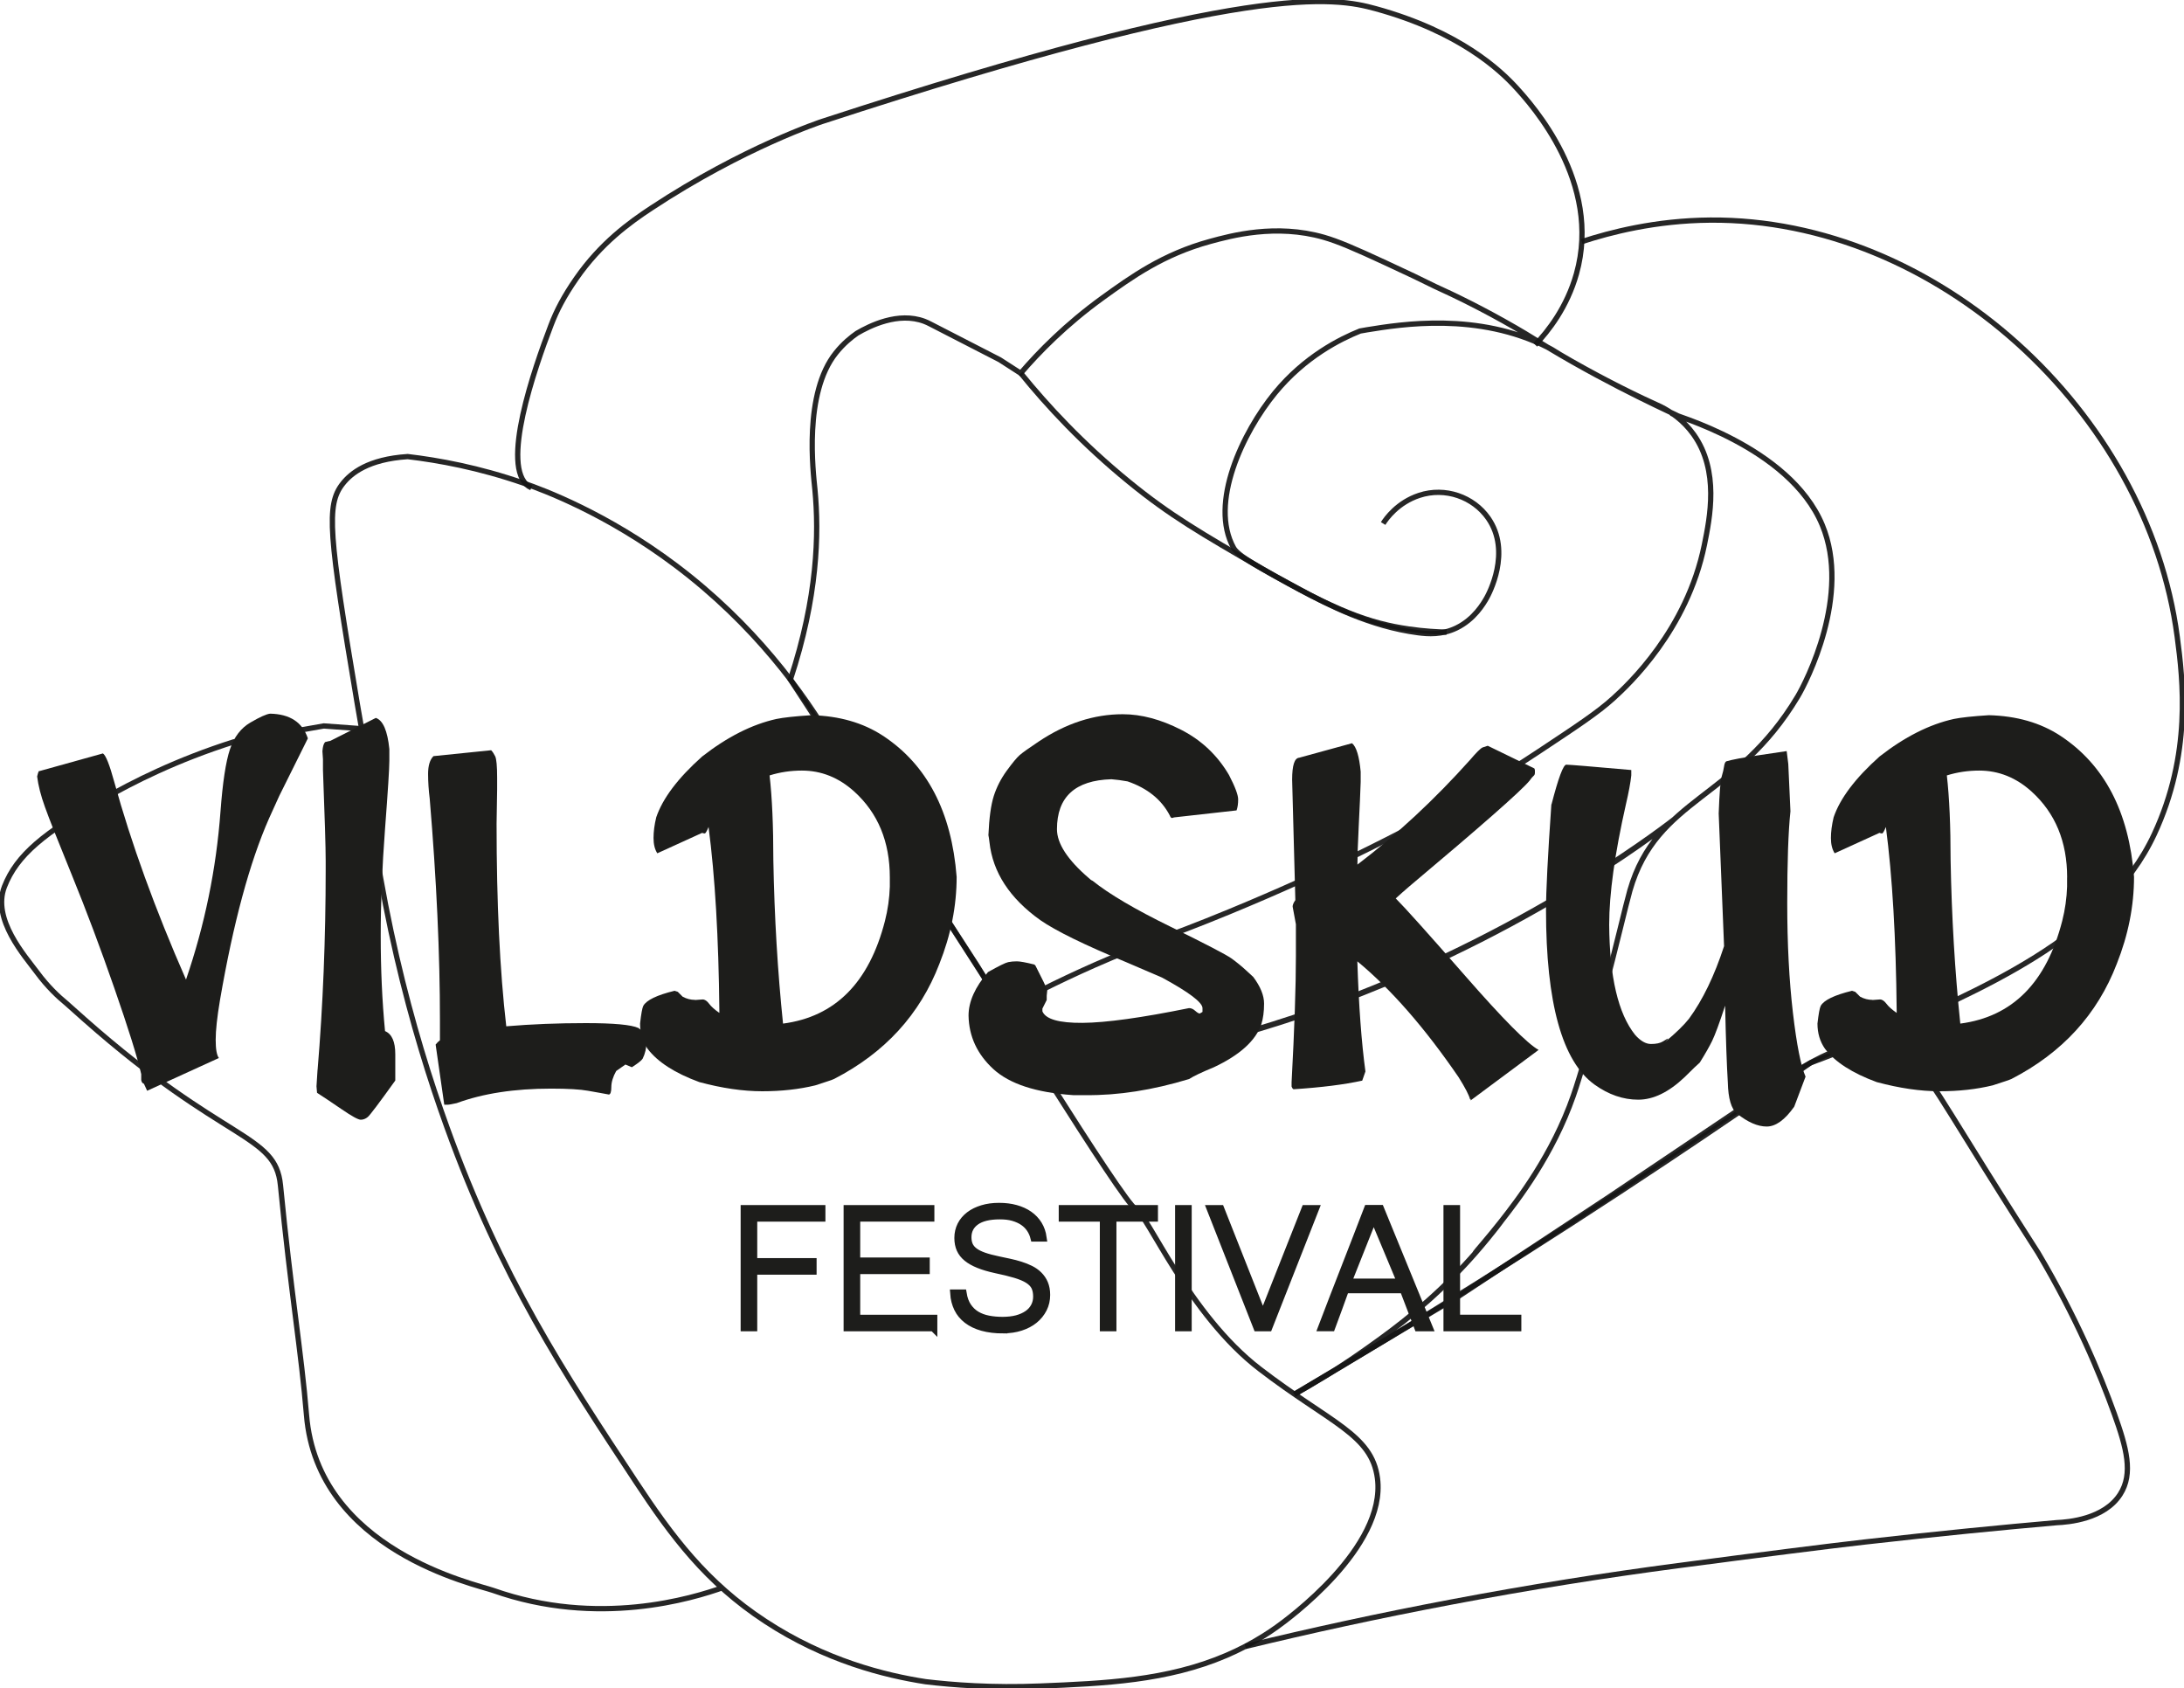 <svg width="207" height="160" viewBox="0 0 207 160" fill="none" xmlns="http://www.w3.org/2000/svg">
<g clip-path="url(#clip0_68_578)">
<g opacity="0.92">
<path opacity="0.92" d="M68.561 150.437C65.661 151.468 56.697 154.246 46.727 150.717C45.072 150.134 30.103 146.937 29.05 134.1C28.565 128.165 27.565 122.44 26.582 112.323C26.103 107.401 21.32 108.368 8.046 96.644C7.303 95.986 6.689 95.438 6.286 95.077C5.526 94.454 4.508 93.504 3.52 92.165C2.357 90.598 -0.778 87.109 0.421 84.028C1.608 80.976 4.239 78.92 9.672 75.793C12.595 74.109 16.788 72.007 22.15 70.306C24.998 69.805 27.84 69.304 30.687 68.797C31.88 68.885 33.073 68.972 34.272 69.06C34.272 69.06 34.108 68.151 33.863 66.695C31.167 50.632 30.88 47.859 32.489 45.832C33.266 44.848 34.892 43.514 38.64 43.27C41.546 43.613 45.376 44.306 49.662 45.797C51.446 46.42 57.451 48.622 64.041 53.579C71.438 59.147 76.146 65.612 79.022 70.516L92.589 91.478C92.589 91.478 106.488 114.053 107.622 114.553C108.757 115.054 112.645 124.548 119.393 129.732C126.095 134.88 130.012 135.923 130.556 140.093C131.41 146.675 121.949 153.53 121.001 154.205C120.598 154.491 120.2 154.759 119.791 155.015C119.212 155.382 118.627 155.714 118.037 156.023C117.44 156.337 116.844 156.617 116.236 156.879C110.628 159.284 104.687 159.535 98.588 159.785C94.05 159.972 90.308 159.68 87.729 159.372C83.899 158.783 78.221 157.38 72.526 153.64C66.942 149.977 63.696 145.62 60.252 140.402C53.381 129.988 47.522 121.112 42.359 106.819C39.155 97.954 35.553 85.164 34.266 69.06" stroke="black" stroke-width="0.5" stroke-miterlimit="10"/>
<path opacity="0.92" d="M118.031 156.034C124.218 154.531 130.714 153.116 137.497 151.834C144.994 150.413 152.186 149.278 159.039 148.375C167.038 147.321 173.126 146.546 176.71 146.138C183.739 145.34 189.902 144.74 194.948 144.298C196.013 144.251 199.445 143.983 200.96 141.601C202.205 139.644 201.556 137.215 200.404 134.012C199.012 130.139 196.79 124.839 193.177 118.735C192.153 117.139 190.346 114.314 188.124 110.75C183.183 102.829 181.873 100.441 180.16 99.503C179.844 99.328 179.575 99.229 179.178 99.113C175.5 98.023 171.465 100.633 167.179 103.475C166.495 103.929 165.617 104.535 164.618 105.292C160.595 108.001 156.571 110.703 152.548 113.411L138.292 122.818L135.328 124.588L132.17 126.47L122.68 132.131C124.358 131.199 126.621 129.859 129.188 128.054C131.31 126.557 134.439 124.355 137.848 120.89C139.029 119.69 140.59 117.978 142.274 115.753C141.953 116.184 141.696 116.51 141.456 116.807C140.637 117.815 139.848 118.717 139.836 118.706C139.819 118.694 141.128 117.209 142.269 115.753C143.836 113.755 147.157 109.468 149.122 103.836C149.473 102.834 149.824 101.664 150.508 99.386C150.566 99.183 151.239 97.051 151.841 94.768C153.274 89.357 154.069 85.839 154.484 84.383C157.033 75.553 164.559 75.775 170.389 66.001C171.208 64.633 175.465 56.362 172.716 49.757C169.6 42.256 158.384 39.32 158.454 39.186C158.472 39.157 159.057 39.437 159.062 39.425C159.08 39.39 153.086 36.763 146.719 32.931C145.344 32.104 145.064 31.888 143.654 31.073C140.503 29.25 137.825 27.963 136.035 27.153C134.924 26.594 133.299 25.819 131.328 24.911C128.317 23.513 126.785 22.866 125.475 22.488C120.925 21.183 116.704 22.331 114.68 22.884C110.23 24.101 107.248 26.25 104.547 28.196C101.009 30.747 98.436 33.397 96.74 35.371C96.079 34.946 95.413 34.515 94.752 34.09L88.215 30.729C88.01 30.619 87.805 30.525 87.607 30.45C85.133 29.524 82.432 30.875 81.227 31.58C80.707 31.941 79.946 32.541 79.227 33.443C76.14 37.282 77.081 44.783 77.239 46.408C77.637 50.573 77.496 56.583 74.912 64.406C75.666 65.559 76.415 66.712 77.169 67.865C79.841 71.954 82.519 76.019 85.197 80.067C88.016 84.447 90.834 88.827 93.653 93.213L94.752 94.972L98.033 100.231C98.354 100.743 98.676 101.25 98.997 101.763C106.231 100.895 116.166 99.031 127.492 94.739C146.397 87.581 158.706 77.644 158.7 77.632C158.7 77.621 145.929 87.814 126.814 94.948C115.522 99.165 105.734 100.93 98.992 101.757C97.711 99.736 96.43 97.715 95.144 95.694C97.009 94.674 99.997 93.114 103.781 91.442C108.576 89.328 110.067 89.06 116.475 86.421C121.463 84.365 125.176 82.624 126.603 81.948C131.229 79.753 135.024 77.732 137.76 76.211C139.69 75.105 142.479 73.445 145.76 71.278C149.531 68.78 151.42 67.533 152.905 66.188C154.314 64.912 159.893 59.723 161.542 51.633C162.062 49.07 162.974 44.603 160.519 41.166C159.542 39.798 158.326 39.006 157.443 38.557C155.402 37.637 152.42 36.204 148.888 34.195C147.017 33.129 147.414 33.28 146.73 32.931C140.082 29.553 132.807 30.729 129.574 31.253C129.264 31.306 129.018 31.347 128.907 31.37C127.024 32.127 123.68 33.787 120.849 37.229C117.791 40.957 114.581 47.696 116.92 51.924C117.347 52.693 119.329 53.776 123.276 55.908C125.849 57.3 129.866 59.373 134.415 59.962C135.357 60.084 136.655 60.183 138.053 59.507C139.737 58.686 140.602 57.201 140.906 56.665C141.093 56.333 143.292 52.303 141.052 49.099C139.643 47.09 136.988 46.135 134.521 46.944C132.468 47.62 131.381 49.146 131.094 49.612" stroke="black" stroke-width="0.5" stroke-miterlimit="10"/>
<path opacity="0.92" d="M96.758 35.377C99.243 38.441 102.605 42.075 107.003 45.663C110.909 48.854 113.844 50.549 119.68 53.927C126.498 57.876 129.837 59.082 133.533 59.612C135.012 59.828 136.257 59.886 137.105 59.909" stroke="black" stroke-width="0.5" stroke-miterlimit="10"/>
<path opacity="0.92" d="M50.364 46.228C50.276 46.187 50.2 46.141 50.118 46.094C47.399 44.259 50.639 34.958 52.224 30.817C52.756 29.419 53.457 28.073 54.621 26.396C56.954 23.035 59.691 21.067 61.726 19.727C70.532 13.92 77.941 11.503 77.941 11.503C118.616 -1.794 126.498 -0.244 130.387 0.822C138.351 3.011 142.193 6.646 143.725 8.329C145.157 9.907 151.853 17.281 149.414 25.953C148.525 29.11 146.759 31.37 145.508 32.675" stroke="black" stroke-width="0.5" stroke-miterlimit="10"/>
<path opacity="0.92" d="M149.917 22.902C152.607 22.022 156.899 20.898 162.097 20.858C183.487 20.694 203.538 38.995 206.357 60.341C206.901 64.458 207.731 71.448 204.176 79.072C199.574 88.938 187.54 93.854 177.687 98.251C175.131 99.393 172.997 100.214 171.594 100.726C167.155 103.825 162.618 106.924 157.981 110.01C145.97 118.013 134.182 125.369 122.685 132.137" stroke="black" stroke-width="0.5" stroke-miterlimit="10"/>
</g>
<path d="M77.865 115.398H71.397V119.604H77.023V120.425H71.397V125.789H70.573V114.577H77.859V115.398H77.865Z" fill="#1D1D1B" stroke="#1D1D1B" stroke-width="0.75" stroke-miterlimit="10"/>
<path d="M88.46 125.789H80.332V114.577H88.186V115.398H81.157V119.545H87.747V120.367H81.157V124.974H88.466V125.795L88.46 125.789Z" fill="#1D1D1B" stroke="#1D1D1B" stroke-width="0.75" stroke-miterlimit="10"/>
<path d="M95.109 125.993C94.349 125.993 93.682 125.911 93.115 125.754C92.548 125.596 92.068 125.364 91.682 125.066C91.296 124.769 90.998 124.414 90.793 123.989C90.589 123.564 90.466 123.098 90.431 122.574H91.244C91.326 123.08 91.478 123.5 91.706 123.832C91.934 124.164 92.209 124.432 92.542 124.63C92.875 124.828 93.255 124.967 93.676 125.049C94.097 125.131 94.553 125.171 95.033 125.171C95.512 125.171 95.986 125.119 96.384 125.014C96.781 124.909 97.126 124.752 97.413 124.554C97.699 124.356 97.916 124.111 98.068 123.826C98.22 123.541 98.296 123.226 98.296 122.871C98.296 122.498 98.231 122.178 98.103 121.921C97.974 121.665 97.752 121.444 97.448 121.252C97.144 121.059 96.734 120.89 96.232 120.739C95.729 120.588 95.103 120.436 94.355 120.279C93.74 120.145 93.208 119.988 92.764 119.807C92.32 119.627 91.957 119.423 91.671 119.19C91.384 118.957 91.168 118.683 91.033 118.38C90.899 118.077 90.829 117.722 90.829 117.32C90.829 116.883 90.922 116.481 91.103 116.12C91.285 115.759 91.548 115.451 91.887 115.188C92.226 114.926 92.635 114.728 93.109 114.583C93.583 114.437 94.109 114.367 94.688 114.367C95.267 114.367 95.793 114.431 96.272 114.565C96.752 114.699 97.173 114.891 97.53 115.142C97.886 115.392 98.179 115.701 98.401 116.062C98.623 116.423 98.763 116.831 98.828 117.291H98.038C97.962 116.988 97.84 116.709 97.67 116.452C97.501 116.196 97.278 115.969 97.009 115.782C96.74 115.596 96.419 115.451 96.044 115.34C95.67 115.229 95.243 115.183 94.764 115.183C93.758 115.183 92.992 115.369 92.478 115.736C91.963 116.103 91.7 116.61 91.7 117.25C91.7 117.541 91.747 117.798 91.846 118.019C91.945 118.24 92.103 118.433 92.331 118.607C92.559 118.782 92.863 118.933 93.243 119.067C93.624 119.201 94.091 119.324 94.653 119.44C94.98 119.51 95.319 119.58 95.67 119.656C96.021 119.731 96.36 119.819 96.694 119.924C97.027 120.028 97.343 120.151 97.647 120.302C97.951 120.454 98.208 120.634 98.43 120.855C98.652 121.077 98.834 121.333 98.962 121.636C99.091 121.939 99.161 122.3 99.161 122.713C99.161 123.191 99.062 123.628 98.857 124.03C98.652 124.432 98.372 124.775 98.015 125.066C97.658 125.358 97.226 125.579 96.729 125.742C96.232 125.905 95.694 125.981 95.109 125.981V125.993Z" fill="#1D1D1B" stroke="#1D1D1B" stroke-width="0.75" stroke-miterlimit="10"/>
<path d="M109.377 115.398H105.441V125.789H104.617V115.398H100.722V114.577H109.377V115.398Z" fill="#1D1D1B" stroke="#1D1D1B" stroke-width="0.75" stroke-miterlimit="10"/>
<path d="M112.575 125.789H111.751V114.577H112.575V125.789Z" fill="#1D1D1B" stroke="#1D1D1B" stroke-width="0.75" stroke-miterlimit="10"/>
<path d="M124.633 114.577L120.224 125.789H119.165L114.756 114.577H115.669L119.697 124.764L123.726 114.577H124.633Z" fill="#1D1D1B" stroke="#1D1D1B" stroke-width="0.75" stroke-miterlimit="10"/>
<path d="M135.404 125.789H134.415L133.035 122.184H127.498C127.299 122.749 127.083 123.349 126.849 123.978C126.615 124.607 126.393 125.212 126.182 125.783H125.311C125.679 124.816 126.048 123.867 126.404 122.935C126.761 122.003 127.124 121.083 127.48 120.168C127.837 119.254 128.194 118.328 128.556 117.402C128.919 116.476 129.281 115.526 129.65 114.565H130.813L135.41 125.789H135.404ZM132.802 121.543L130.194 115.305L127.714 121.543H132.802Z" fill="#1D1D1B" stroke="#1D1D1B" stroke-width="0.75" stroke-miterlimit="10"/>
<path d="M143.818 125.789H137.187V114.577H138.012V124.968H143.818V125.789Z" fill="#1D1D1B" stroke="#1D1D1B" stroke-width="0.75" stroke-miterlimit="10"/>
<path d="M20.747 100.266L13.946 103.371C13.812 103.068 13.706 102.847 13.642 102.707C13.508 102.672 13.42 102.555 13.385 102.352V101.792C13.011 100.162 12.157 97.442 10.829 93.621C9.502 89.8 8.169 86.265 6.841 83.003C5.514 79.747 4.649 77.575 4.263 76.486C3.871 75.403 3.625 74.436 3.52 73.585C3.555 73.416 3.608 73.248 3.672 73.079H3.725L9.754 71.401C10.028 71.57 10.385 72.473 10.829 74.098C12.432 79.905 14.695 86.148 17.63 92.835C19.402 87.674 20.495 82.362 20.899 76.899C21.103 74.15 21.402 72.187 21.793 71.017C22.185 69.846 22.834 68.996 23.735 68.472C24.635 67.947 25.261 67.668 25.6 67.633C27.471 67.668 28.67 68.448 29.179 69.974L26.471 75.42C26.197 76.031 25.875 76.742 25.501 77.558C23.659 81.734 22.109 87.471 20.852 94.768C20.577 96.399 20.443 97.651 20.443 98.537C20.443 99.422 20.542 99.999 20.747 100.266Z" fill="#1D1D1B"/>
<path d="M30.103 101.385C30.611 95.275 30.869 88.945 30.869 82.392V81.577C30.869 80.319 30.781 77.453 30.611 72.974V71.955L30.559 71.192C30.594 70.749 30.676 70.464 30.816 70.324L31.225 70.225H31.278L35.623 68.035C36.307 68.274 36.728 69.258 36.903 70.988V72.106C36.903 72.788 36.769 74.931 36.494 78.548C36.219 82.165 36.085 85.549 36.085 88.706C36.085 91.862 36.219 94.868 36.494 97.716C37.143 97.99 37.465 98.718 37.465 99.906V102.399C35.933 104.536 35.061 105.689 34.857 105.858C34.652 106.027 34.43 106.115 34.19 106.115C33.95 106.115 33.348 105.783 32.377 105.119C31.407 104.455 30.629 103.936 30.05 103.564L29.997 102.952L30.097 101.374L30.103 101.385Z" fill="#1D1D1B"/>
<path d="M57.703 103.726L56.884 103.575C56.849 103.575 56.469 103.505 55.732 103.371C55.001 103.237 53.832 103.167 52.23 103.167C48.756 103.167 45.774 103.627 43.283 104.542C42.839 104.641 42.552 104.693 42.412 104.693H42.108L41.289 98.991C41.423 98.822 41.564 98.689 41.698 98.584V96.702C41.698 90.424 41.377 83.417 40.727 75.677C40.628 74.896 40.575 74.116 40.575 73.335C40.575 72.555 40.745 71.996 41.084 71.658L46.552 71.099C46.686 71.233 46.815 71.431 46.938 71.681C47.054 71.937 47.119 72.607 47.119 73.691V74.809L47.066 78.064C47.066 85.566 47.37 91.961 47.984 97.261C50.37 97.058 52.884 96.959 55.522 96.959C58.159 96.959 59.825 97.11 60.504 97.419C61.012 97.757 61.27 98.211 61.27 98.77C61.27 99.329 61.147 99.847 60.913 100.325C60.813 100.494 60.468 100.768 59.89 101.14L59.276 100.884L58.404 101.496C58.1 102.037 57.942 102.55 57.942 103.022C57.942 103.494 57.855 103.732 57.685 103.732L57.703 103.726Z" fill="#1D1D1B"/>
<path d="M65.883 94.768L66.597 94.716C66.801 94.716 67.006 94.85 67.211 95.124C67.415 95.397 67.737 95.683 68.181 95.991V95.787C68.111 88.862 67.772 83.061 67.158 78.373C66.989 78.781 66.866 78.984 66.801 78.984C66.737 78.984 66.649 78.967 66.544 78.932L62.299 80.866C62.059 80.493 61.942 80.009 61.942 79.415C61.942 78.821 62.024 78.169 62.199 77.453C62.813 75.653 64.258 73.737 66.544 71.698C68.93 69.834 71.281 68.646 73.596 68.134C74.245 68 75.35 67.877 76.917 67.778C79.543 67.848 81.788 68.489 83.665 69.712C87.858 72.461 90.191 76.922 90.671 83.102C90.671 85.851 90.127 88.6 89.033 91.349C87.191 96.137 83.87 99.766 79.064 102.247C78.929 102.317 78.332 102.52 77.274 102.858C75.742 103.231 74.064 103.417 72.24 103.417C70.415 103.417 68.433 103.126 66.287 102.55C63.971 101.699 62.334 100.651 61.381 99.393C60.901 98.711 60.667 97.913 60.667 96.999C60.767 96.085 60.872 95.52 60.971 95.322C61.276 94.78 62.264 94.302 63.936 93.895L64.24 93.994L64.702 94.454C65.076 94.658 65.468 94.757 65.877 94.757L65.883 94.768ZM84.338 83.16C84.338 79.765 83.215 77.051 80.964 75.012C79.496 73.69 77.847 73.026 76.005 73.026C74.947 73.026 73.924 73.177 72.941 73.486C73.181 75.589 73.298 78.274 73.298 81.529C73.397 86.929 73.707 92.083 74.216 97.005C79.157 96.358 82.379 93.12 83.876 87.278C84.151 86.195 84.303 85.106 84.338 84.022V83.154V83.16Z" fill="#1D1D1B"/>
<path d="M99.208 94.769L98.799 95.584V95.84C99.103 96.586 100.372 96.953 102.605 96.935C104.839 96.918 108.201 96.452 112.698 95.537C112.903 95.537 113.096 95.625 113.283 95.794C113.47 95.963 113.616 96.05 113.715 96.05L113.973 95.899V95.543C113.973 95.002 112.698 94.035 110.137 92.643C108.57 91.961 107.459 91.49 106.815 91.216C102.792 89.556 100.05 88.21 98.588 87.191C95.694 85.124 94.091 82.66 93.781 79.812C93.746 79.509 93.711 79.288 93.682 79.148C93.752 77.517 93.922 76.282 94.191 75.432C94.466 74.582 94.875 73.784 95.419 73.038C95.963 72.293 96.372 71.797 96.647 71.559C96.922 71.32 97.518 70.895 98.436 70.283C101.026 68.553 103.681 67.686 106.412 67.686C108.184 67.686 110.032 68.181 111.955 69.165C113.879 70.149 115.388 71.576 116.481 73.44C117.06 74.558 117.353 75.333 117.353 75.758C117.353 76.183 117.3 76.533 117.201 76.801L111.271 77.465C111.201 77.499 111.137 77.517 111.067 77.517C110.996 77.517 110.932 77.43 110.862 77.261C110.078 75.77 108.751 74.698 106.874 74.052C106.33 73.953 105.816 73.883 105.342 73.848C101.898 73.947 100.179 75.525 100.179 78.583C100.179 79.94 101.184 81.483 103.196 83.213C103.33 83.347 103.453 83.434 103.553 83.469C105.12 84.728 107.581 86.178 110.938 87.82C114.294 89.469 116.218 90.47 116.715 90.826C117.206 91.181 117.68 91.565 118.119 91.973L118.785 92.585C119.469 93.499 119.809 94.344 119.809 95.106C119.809 95.869 119.721 96.522 119.551 97.069C119.007 98.63 117.505 99.987 115.055 101.14C113.897 101.618 113.113 101.991 112.704 102.259C109.23 103.313 105.956 103.82 102.892 103.785H101.716C98.208 103.546 95.688 102.725 94.15 101.315C92.618 99.906 91.834 98.217 91.799 96.248C91.799 94.926 92.413 93.551 93.641 92.124C94.664 91.548 95.302 91.233 95.559 91.181C95.816 91.128 96.085 91.105 96.378 91.105C96.67 91.105 97.22 91.204 98.038 91.408L98.138 91.507C98.787 92.765 99.161 93.546 99.26 93.848L99.208 94.355V94.763V94.769Z" fill="#1D1D1B"/>
<path d="M122.773 85.298L122.469 73.894C122.469 72.537 122.691 71.838 123.136 71.809L128.147 70.435C128.556 70.772 128.831 71.675 128.966 73.131V74.098C128.931 75.117 128.872 76.492 128.784 78.222C128.697 79.951 128.656 81.192 128.656 81.938C132.404 79.084 135.965 75.775 139.339 72.007C139.918 71.326 140.31 70.936 140.514 70.837L140.976 70.685H141.029L145.426 72.823C145.461 72.892 145.479 72.957 145.479 73.026V73.23C145.479 73.364 145.438 73.469 145.35 73.533C145.263 73.603 145.134 73.754 144.964 73.993C144.146 74.978 140.362 78.303 133.614 83.97C133.135 84.378 132.696 84.768 132.287 85.141C133.141 85.991 135.345 88.449 138.906 92.52C142.467 96.592 144.777 98.921 145.83 99.498C145.146 100.005 144.076 100.803 142.608 101.892C141.14 102.981 140.07 103.773 139.386 104.286V104.134L139.333 104.187C139.234 103.779 138.871 103.086 138.257 102.101C135.053 97.419 131.848 93.749 128.65 91.105C128.784 95.316 129.042 98.793 129.416 101.542L129.112 102.41C127.404 102.783 125.241 103.057 122.621 103.226C122.551 103.226 122.487 103.144 122.417 102.969V102.562C122.691 97.471 122.826 93.481 122.826 90.598V87.593L122.516 85.916C122.516 85.747 122.604 85.543 122.773 85.304V85.298ZM122.826 102.457C122.861 102.457 122.995 102.439 123.235 102.404C123.03 102.439 122.896 102.457 122.826 102.457Z" fill="#1D1D1B"/>
<path d="M147.052 76.235C147.701 73.725 148.169 72.467 148.455 72.467C148.742 72.467 150.8 72.636 154.613 72.974V73.48C154.542 74.162 154.373 75.076 154.104 76.229C153.045 80.912 152.519 84.715 152.519 87.633C152.554 92.59 153.373 96.067 154.975 98.071C155.484 98.647 155.987 98.938 156.484 98.938C156.981 98.938 157.361 98.857 157.636 98.682C157.911 98.513 158.051 98.426 158.068 98.426C158.086 98.426 158.092 98.432 158.092 98.449C158.092 98.467 158.004 98.56 157.835 98.729C158.858 97.878 159.606 97.15 160.086 96.539C161.378 94.774 162.489 92.485 163.407 89.666L162.898 77.091C162.969 75.158 163.062 73.993 163.179 73.603C163.296 73.212 163.372 72.892 163.407 72.636C163.442 72.379 163.507 72.222 163.612 72.152C164.191 71.983 165.237 71.785 166.758 71.564C168.272 71.343 169.138 71.215 169.342 71.18L169.494 72.403L169.699 76.882C169.494 78.815 169.395 81.722 169.395 85.589C169.395 89.456 169.576 92.922 169.933 95.974C170.29 99.026 170.693 101.047 171.132 102.031L170.056 104.879C169.167 106.137 168.301 106.76 167.448 106.76C166.594 106.76 165.658 106.353 164.635 105.537C164.091 105.095 163.799 104.11 163.764 102.584C163.664 100.954 163.577 98.531 163.507 95.304C162.963 96.97 162.553 98.076 162.279 98.641C162.004 99.201 161.612 99.888 161.103 100.703C160.899 100.872 160.419 101.332 159.671 102.078C158.168 103.505 156.706 104.215 155.273 104.215C153.841 104.215 152.461 103.738 151.133 102.788C148.069 100.581 146.531 95.065 146.531 86.241C146.531 84.442 146.701 81.099 147.04 76.212L147.052 76.235Z" fill="#1D1D1B"/>
<path d="M177.47 94.768L178.184 94.716C178.388 94.716 178.593 94.85 178.798 95.124C179.002 95.397 179.324 95.683 179.768 95.991V95.787C179.698 88.862 179.359 83.061 178.745 78.373C178.576 78.781 178.453 78.984 178.388 78.984C178.324 78.984 178.236 78.967 178.131 78.932L173.892 80.866C173.652 80.493 173.535 80.009 173.535 79.415C173.535 78.821 173.623 78.169 173.792 77.453C174.406 75.653 175.856 73.737 178.137 71.698C180.523 69.834 182.873 68.646 185.189 68.134C185.838 68 186.943 67.877 188.51 67.778C191.136 67.848 193.381 68.489 195.258 69.712C199.451 72.461 201.784 76.922 202.264 83.102C202.264 85.851 201.72 88.6 200.626 91.349C198.784 96.137 195.463 99.766 190.656 102.247C190.522 102.317 189.925 102.52 188.867 102.858C187.335 103.231 185.657 103.417 183.832 103.417C182.008 103.417 180.026 103.126 177.88 102.55C175.564 101.699 173.927 100.651 172.974 99.393C172.494 98.711 172.26 97.913 172.26 96.999C172.366 96.085 172.465 95.52 172.57 95.322C172.874 94.78 173.862 94.302 175.535 93.895L175.839 93.994L176.301 94.454C176.675 94.658 177.067 94.757 177.476 94.757L177.47 94.768ZM195.925 83.16C195.925 79.765 194.802 77.051 192.551 75.012C191.083 73.69 189.434 73.026 187.592 73.026C186.534 73.026 185.511 73.177 184.522 73.486C184.762 75.589 184.879 78.274 184.879 81.529C184.978 86.929 185.288 92.083 185.797 97.005C190.738 96.358 193.96 93.12 195.457 87.278C195.732 86.195 195.884 85.106 195.919 84.022V83.154L195.925 83.16Z" fill="#1D1D1B"/>
</g>
<defs>
<clipPath id="clip0_68_578">
<rect width="207" height="160" fill="white"/>
</clipPath>
</defs>
</svg>
